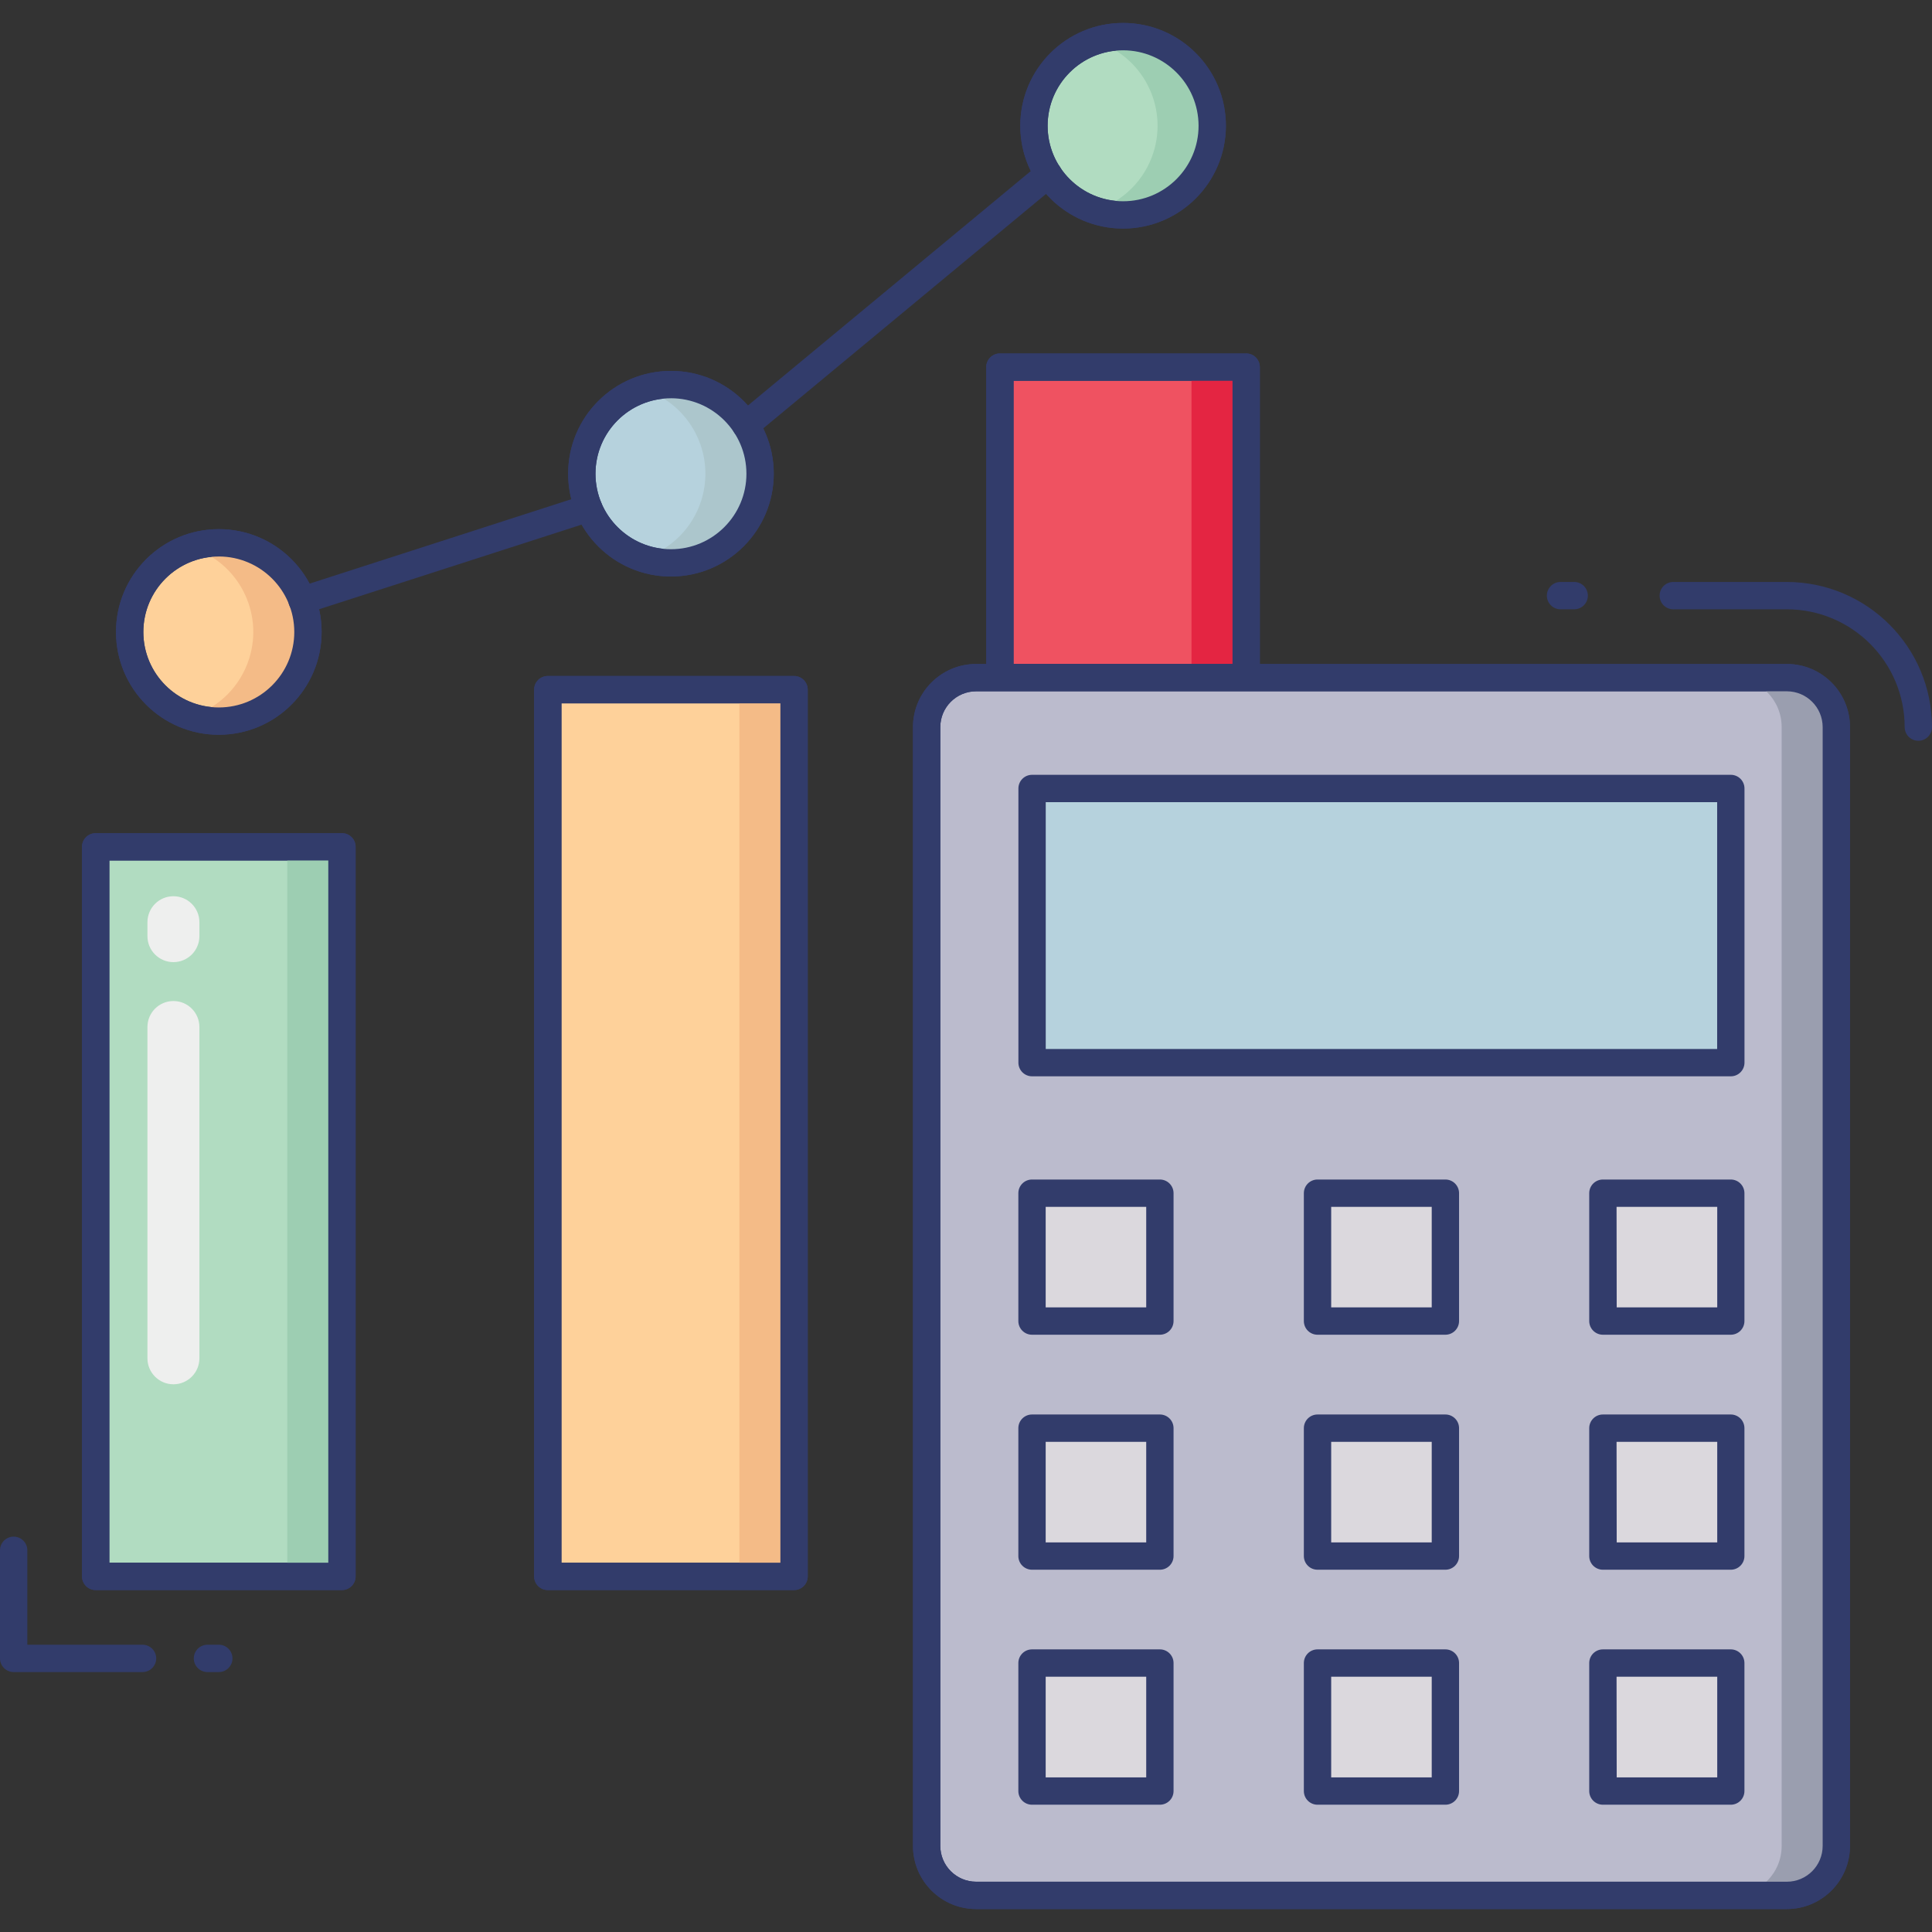 <svg id="Capa_1" enable-background="new 0 0 481.467 481.467" height="512" viewBox="0 0 481.467 481.467" width="512" xmlns="http://www.w3.org/2000/svg"><rect x="0" y="0" width="481.467" height="481.467" fill="#333333" stroke="none"/><g><path d="m35.524 416.689h-32.118c-1.881 0-3.406-1.525-3.406-3.406v-26.941c0-1.881 1.525-3.406 3.406-3.406s3.406 1.525 3.406 3.406v23.535h28.712c1.881 0 3.406 1.525 3.406 3.406s-1.525 3.406-3.406 3.406z" fill="#323c6b"/><path d="m54.529 416.689h-2.827c-1.881 0-3.406-1.525-3.406-3.406s1.525-3.406 3.406-3.406h2.827c1.881 0 3.406 1.525 3.406 3.406s-1.524 3.406-3.406 3.406z" fill="#323c6b"/><path d="m23.842 211.037h61.375v181.81h-61.375z" fill="#b1dcc1"/><path d="m85.217 396.253h-61.375c-1.881 0-3.406-1.525-3.406-3.406v-181.81c0-1.881 1.525-3.406 3.406-3.406h61.375c1.881 0 3.406 1.525 3.406 3.406v181.81c0 1.881-1.525 3.406-3.406 3.406zm-57.969-6.812h54.564v-174.998h-54.564z" fill="#323c6b"/><path d="m71.593 211.037h13.624v181.81h-13.624z" fill="#9dceb2"/><path d="m136.511 171.868h61.375v220.979h-61.375z" fill="#fed19a"/><path d="m197.887 396.253h-61.375c-1.881 0-3.406-1.525-3.406-3.406v-220.979c0-1.881 1.525-3.406 3.406-3.406h61.375c1.881 0 3.406 1.525 3.406 3.406v220.979c0 1.881-1.525 3.406-3.406 3.406zm-57.97-6.812h54.564v-214.167h-54.564z" fill="#323c6b"/><path d="m184.263 171.868h13.624v220.979h-13.624z" fill="#f4bb87"/><path d="m249.18 91.488h61.375v77.384h-61.375z" fill="#ef5261"/><path d="m310.556 172.277h-61.376c-1.881 0-3.406-1.525-3.406-3.406v-77.383c0-1.881 1.525-3.406 3.406-3.406h61.375c1.881 0 3.406 1.525 3.406 3.406v77.384c.001 1.88-1.524 3.405-3.405 3.405zm-57.97-6.812h54.564v-70.571h-54.564z" fill="#323c6b"/><path d="m296.932 91.488h13.624v77.384h-13.624z" fill="#e42542"/><path d="m310.556 172.277h-61.376c-1.881 0-3.406-1.525-3.406-3.406v-77.383c0-1.881 1.525-3.406 3.406-3.406h61.375c1.881 0 3.406 1.525 3.406 3.406v77.384c.001 1.88-1.524 3.405-3.405 3.405zm-57.97-6.812h54.564v-70.571h-54.564z" fill="#323c6b"/><path d="m197.887 396.253h-61.375c-1.881 0-3.406-1.525-3.406-3.406v-220.979c0-1.881 1.525-3.406 3.406-3.406h61.375c1.881 0 3.406 1.525 3.406 3.406v220.979c0 1.881-1.525 3.406-3.406 3.406zm-57.97-6.812h54.564v-214.167h-54.564z" fill="#323c6b"/><path d="m85.217 396.253h-61.375c-1.881 0-3.406-1.525-3.406-3.406v-181.81c0-1.881 1.525-3.406 3.406-3.406h61.375c1.881 0 3.406 1.525 3.406 3.406v181.81c0 1.881-1.525 3.406-3.406 3.406zm-57.969-6.812h54.564v-174.998h-54.564z" fill="#323c6b"/><circle cx="54.529" cy="157.488" fill="#fed19a" r="22.214"/><path d="m54.529 183.108c-14.149 0-25.62-11.47-25.62-25.62s11.47-25.62 25.62-25.62 25.62 11.47 25.62 25.62c-.015 14.144-11.476 25.605-25.62 25.62zm0-44.421c-10.387 0-18.808 8.421-18.808 18.808s8.421 18.808 18.808 18.808 18.808-8.421 18.808-18.808c-.008-10.385-8.423-18.803-18.808-18.815z" fill="#323c6b"/><path d="m54.529 135.275c-2.318.029-4.617.425-6.812 1.172 11.619 3.684 18.052 16.089 14.369 27.709-2.169 6.841-7.528 12.2-14.369 14.369 11.644 3.78 24.147-2.595 27.927-14.239s-2.595-24.147-14.239-27.927c-2.22-.722-4.541-1.088-6.876-1.084z" fill="#f4bb87"/><circle cx="167.199" cy="118.054" fill="#b6d2dd" r="22.214"/><path d="m167.206 143.674c-14.149 0-25.62-11.47-25.62-25.62s11.47-25.62 25.62-25.62c14.149 0 25.62 11.47 25.62 25.62-.016 14.143-11.477 25.605-25.62 25.62zm0-44.421c-10.387 0-18.808 8.421-18.808 18.808s8.421 18.808 18.808 18.808 18.808-8.421 18.808-18.808c-.008-10.385-8.423-18.803-18.808-18.815z" fill="#323c6b"/><path d="m167.199 95.847c-2.318.029-4.617.425-6.812 1.172 11.619 3.684 18.052 16.089 14.369 27.709-2.169 6.841-7.528 12.2-14.369 14.369 11.644 3.78 24.147-2.595 27.927-14.239s-2.595-24.147-14.239-27.927c-2.221-.722-4.541-1.087-6.876-1.084z" fill="#acc6cc"/><circle cx="279.882" cy="31.345" fill="#b1dcc1" r="22.214"/><path d="m279.882 56.958c-14.149 0-25.62-11.47-25.62-25.62s11.47-25.62 25.62-25.62c14.149 0 25.62 11.47 25.62 25.62-.016 14.143-11.477 25.605-25.62 25.62zm0-44.421c-10.387 0-18.808 8.421-18.808 18.808s8.421 18.808 18.808 18.808 18.808-8.421 18.808-18.808c-.012-10.382-8.426-18.796-18.808-18.808z" fill="#323c6b"/><path d="m279.882 9.131c-2.318.029-4.617.425-6.812 1.172 11.619 3.684 18.052 16.089 14.369 27.709-2.169 6.841-7.528 12.2-14.369 14.369 11.644 3.78 24.147-2.595 27.927-14.239s-2.595-24.147-14.239-27.927c-2.221-.721-4.541-1.087-6.876-1.084z" fill="#9dceb2"/><g fill="#323c6b"><path d="m185.829 109.348c-1.881 0-3.406-1.525-3.406-3.406 0-1.014.452-1.975 1.233-2.622l75.422-62.513c1.439-1.211 3.588-1.026 4.799.414 1.211 1.439 1.026 3.588-.414 4.799-.013.011-.026.022-.039.032l-75.428 62.534c-.612.497-1.378.767-2.167.762z"/><path d="m75.272 153.033c-1.881 0-3.406-1.525-3.406-3.406 0-1.479.955-2.789 2.363-3.242l71.416-23.031c1.791-.577 3.711.406 4.288 2.197s-.406 3.711-2.197 4.288l-71.423 23.024c-.336.11-.687.167-1.041.17z"/><path d="m279.882 56.958c-14.149 0-25.62-11.47-25.62-25.62s11.47-25.62 25.62-25.62c14.149 0 25.62 11.47 25.62 25.62-.016 14.143-11.477 25.605-25.62 25.62zm0-44.421c-10.387 0-18.808 8.421-18.808 18.808s8.421 18.808 18.808 18.808 18.808-8.421 18.808-18.808c-.012-10.382-8.426-18.796-18.808-18.808z"/><path d="m167.206 143.674c-14.149 0-25.62-11.47-25.62-25.62s11.47-25.62 25.62-25.62c14.149 0 25.62 11.47 25.62 25.62-.016 14.143-11.477 25.605-25.62 25.62zm0-44.421c-10.387 0-18.808 8.421-18.808 18.808s8.421 18.808 18.808 18.808 18.808-8.421 18.808-18.808c-.008-10.385-8.423-18.803-18.808-18.815z"/><path d="m54.529 183.108c-14.149 0-25.62-11.47-25.62-25.62s11.47-25.62 25.62-25.62 25.62 11.47 25.62 25.62c-.015 14.144-11.476 25.605-25.62 25.62zm0-44.421c-10.387 0-18.808 8.421-18.808 18.808s8.421 18.808 18.808 18.808 18.808-8.421 18.808-18.808c-.008-10.385-8.423-18.803-18.808-18.815z"/><path d="m478.061 184.607c-1.881 0-3.406-1.525-3.406-3.406-.015-16.209-13.151-29.344-29.359-29.359h-28.304c-1.881 0-3.406-1.525-3.406-3.406s1.525-3.406 3.406-3.406h28.304c19.968.023 36.149 16.204 36.171 36.171 0 1.881-1.525 3.406-3.406 3.406z"/><path d="m392.299 151.841h-3.406c-1.881 0-3.406-1.525-3.406-3.406s1.525-3.406 3.406-3.406h3.406c1.881 0 3.406 1.525 3.406 3.406s-1.525 3.406-3.406 3.406z"/></g><path d="m243.254 168.871h202.042c6.809 0 12.33 5.52 12.33 12.33v278.812c0 6.809-5.52 12.33-12.33 12.33h-202.042c-6.809 0-12.33-5.52-12.33-12.33v-278.812c0-6.81 5.521-12.33 12.33-12.33z" fill="#bbbbcd"/><path d="m445.296 475.749h-202.042c-8.687-.007-15.728-7.048-15.736-15.736v-278.812c.008-8.687 7.048-15.728 15.736-15.736h202.042c8.687.008 15.728 7.048 15.736 15.736v278.812c-.008 8.687-7.049 15.728-15.736 15.736zm-202.042-303.472c-4.927.004-8.92 3.997-8.924 8.924v278.812c.008 4.925 3.998 8.916 8.924 8.924h202.042c4.927-.004 8.92-3.997 8.924-8.924v-278.812c-.004-4.927-3.997-8.92-8.924-8.924z" fill="#323c6b"/><path d="m445.296 168.871h-13.624c6.809 0 12.33 5.52 12.33 12.33v278.812c0 6.809-5.52 12.33-12.33 12.33h13.624c6.809 0 12.33-5.52 12.33-12.33v-278.812c-.001-6.81-5.521-12.33-12.33-12.33z" fill="#9a9eaf"/><path d="m257.198 196.493h174.14v68.317h-174.14z" fill="#b6d2dd"/><path d="m431.331 268.223h-174.133c-1.881 0-3.406-1.525-3.406-3.406v-68.324c0-1.881 1.525-3.406 3.406-3.406h174.133c1.881 0 3.406 1.525 3.406 3.406v68.324c0 1.881-1.525 3.406-3.406 3.406zm-170.727-6.812h167.321v-61.512h-167.321z" fill="#323c6b"/><path d="m257.184 297.351h31.866v31.866h-31.866z" fill="#dbd8dd"/><path d="m289.051 332.623h-31.866c-1.881 0-3.406-1.525-3.406-3.406v-31.866c0-1.881 1.525-3.406 3.406-3.406h31.866c1.881 0 3.406 1.525 3.406 3.406v31.873c-.004 1.878-1.528 3.399-3.406 3.399zm-28.461-6.812h25.054v-25.054h-25.054z" fill="#323c6b"/><path d="m328.335 297.351h31.866v31.866h-31.866z" fill="#dbd8dd"/><path d="m360.201 332.623h-31.866c-1.881 0-3.406-1.525-3.406-3.406v-31.866c0-1.881 1.525-3.406 3.406-3.406h31.866c1.881 0 3.406 1.525 3.406 3.406v31.873c-.004 1.878-1.527 3.399-3.406 3.399zm-28.46-6.812h25.054v-25.054h-25.054z" fill="#323c6b"/><path d="m399.479 297.351h31.866v31.866h-31.866z" fill="#dbd8dd"/><path d="m431.352 332.623h-31.9c-1.881 0-3.406-1.525-3.406-3.406v-31.866c0-1.881 1.525-3.406 3.406-3.406h31.866c1.881 0 3.406 1.525 3.406 3.406v31.873c-.004 1.865-1.507 3.38-3.372 3.399zm-28.46-6.812h25.054v-25.054h-25.088z" fill="#323c6b"/><path d="m257.184 355.906h31.866v31.866h-31.866z" fill="#dbd8dd"/><path d="m289.051 391.185h-31.866c-1.881 0-3.406-1.525-3.406-3.406v-31.873c0-1.881 1.525-3.406 3.406-3.406h31.866c1.881 0 3.406 1.525 3.406 3.406v31.873c0 1.881-1.525 3.406-3.406 3.406zm-28.461-6.812h25.054v-25.061h-25.054z" fill="#323c6b"/><path d="m328.335 355.906h31.866v31.866h-31.866z" fill="#dbd8dd"/><path d="m360.201 391.185h-31.866c-1.881 0-3.406-1.525-3.406-3.406v-31.873c0-1.881 1.525-3.406 3.406-3.406h31.866c1.881 0 3.406 1.525 3.406 3.406v31.873c0 1.881-1.525 3.406-3.406 3.406zm-28.46-6.812h25.054v-25.061h-25.054z" fill="#323c6b"/><path d="m399.479 355.906h31.866v31.866h-31.866z" fill="#dbd8dd"/><path d="m431.352 391.185h-31.9c-1.881 0-3.406-1.525-3.406-3.406v-31.873c0-1.881 1.525-3.406 3.406-3.406h31.866c1.881 0 3.406 1.525 3.406 3.406v31.873c0 1.868-1.504 3.388-3.372 3.406zm-28.46-6.812h25.054v-25.061h-25.088z" fill="#323c6b"/><path d="m257.184 414.468h31.866v31.866h-31.866z" fill="#dbd8dd"/><path d="m289.051 449.747h-31.866c-1.881 0-3.406-1.525-3.406-3.406v-31.9c0-1.881 1.525-3.406 3.406-3.406h31.866c1.881 0 3.406 1.525 3.406 3.406v31.873c.015 1.881-1.498 3.418-3.379 3.433-.009 0-.018 0-.027 0zm-28.461-6.812h25.054v-25.088h-25.054z" fill="#323c6b"/><path d="m328.335 414.468h31.866v31.866h-31.866z" fill="#dbd8dd"/><path d="m360.201 449.747h-31.866c-1.881 0-3.406-1.525-3.406-3.406v-31.9c0-1.881 1.525-3.406 3.406-3.406h31.866c1.881 0 3.406 1.525 3.406 3.406v31.873c.015 1.881-1.498 3.418-3.379 3.433-.009 0-.018 0-.027 0zm-28.46-6.812h25.054v-25.088h-25.054z" fill="#323c6b"/><path d="m399.479 414.468h31.866v31.866h-31.866z" fill="#dbd8dd"/><path d="m431.352 449.747h-31.9c-1.881 0-3.406-1.525-3.406-3.406v-31.9c0-1.881 1.525-3.406 3.406-3.406h31.866c1.881 0 3.406 1.525 3.406 3.406v31.873c.015 1.879-1.494 3.415-3.372 3.433zm-28.46-6.812h25.054v-25.088h-25.088z" fill="#323c6b"/><path d="m445.296 475.749h-202.042c-8.687-.007-15.728-7.048-15.736-15.736v-278.812c.008-8.687 7.048-15.728 15.736-15.736h202.042c8.687.008 15.728 7.048 15.736 15.736v278.812c-.008 8.687-7.049 15.728-15.736 15.736zm-202.042-303.472c-4.927.004-8.92 3.997-8.924 8.924v278.812c.008 4.925 3.998 8.916 8.924 8.924h202.042c4.927-.004 8.92-3.997 8.924-8.924v-278.812c-.004-4.927-3.997-8.92-8.924-8.924z" fill="#323c6b"/><path d="m43.218 249.463c3.576 0 6.475 2.9 6.475 6.478v82.554c0 3.578-2.899 6.478-6.475 6.478-3.576 0-6.475-2.9-6.475-6.478v-82.554c.001-3.578 2.899-6.478 6.475-6.478z" fill="#eeefee"/><path d="m43.218 223.346c3.576 0 6.475 2.9 6.475 6.478v3.467c0 3.578-2.899 6.478-6.475 6.478-3.576 0-6.475-2.9-6.475-6.478v-3.467c.001-3.578 2.899-6.478 6.475-6.478z" fill="#eeefee"/></g></svg>